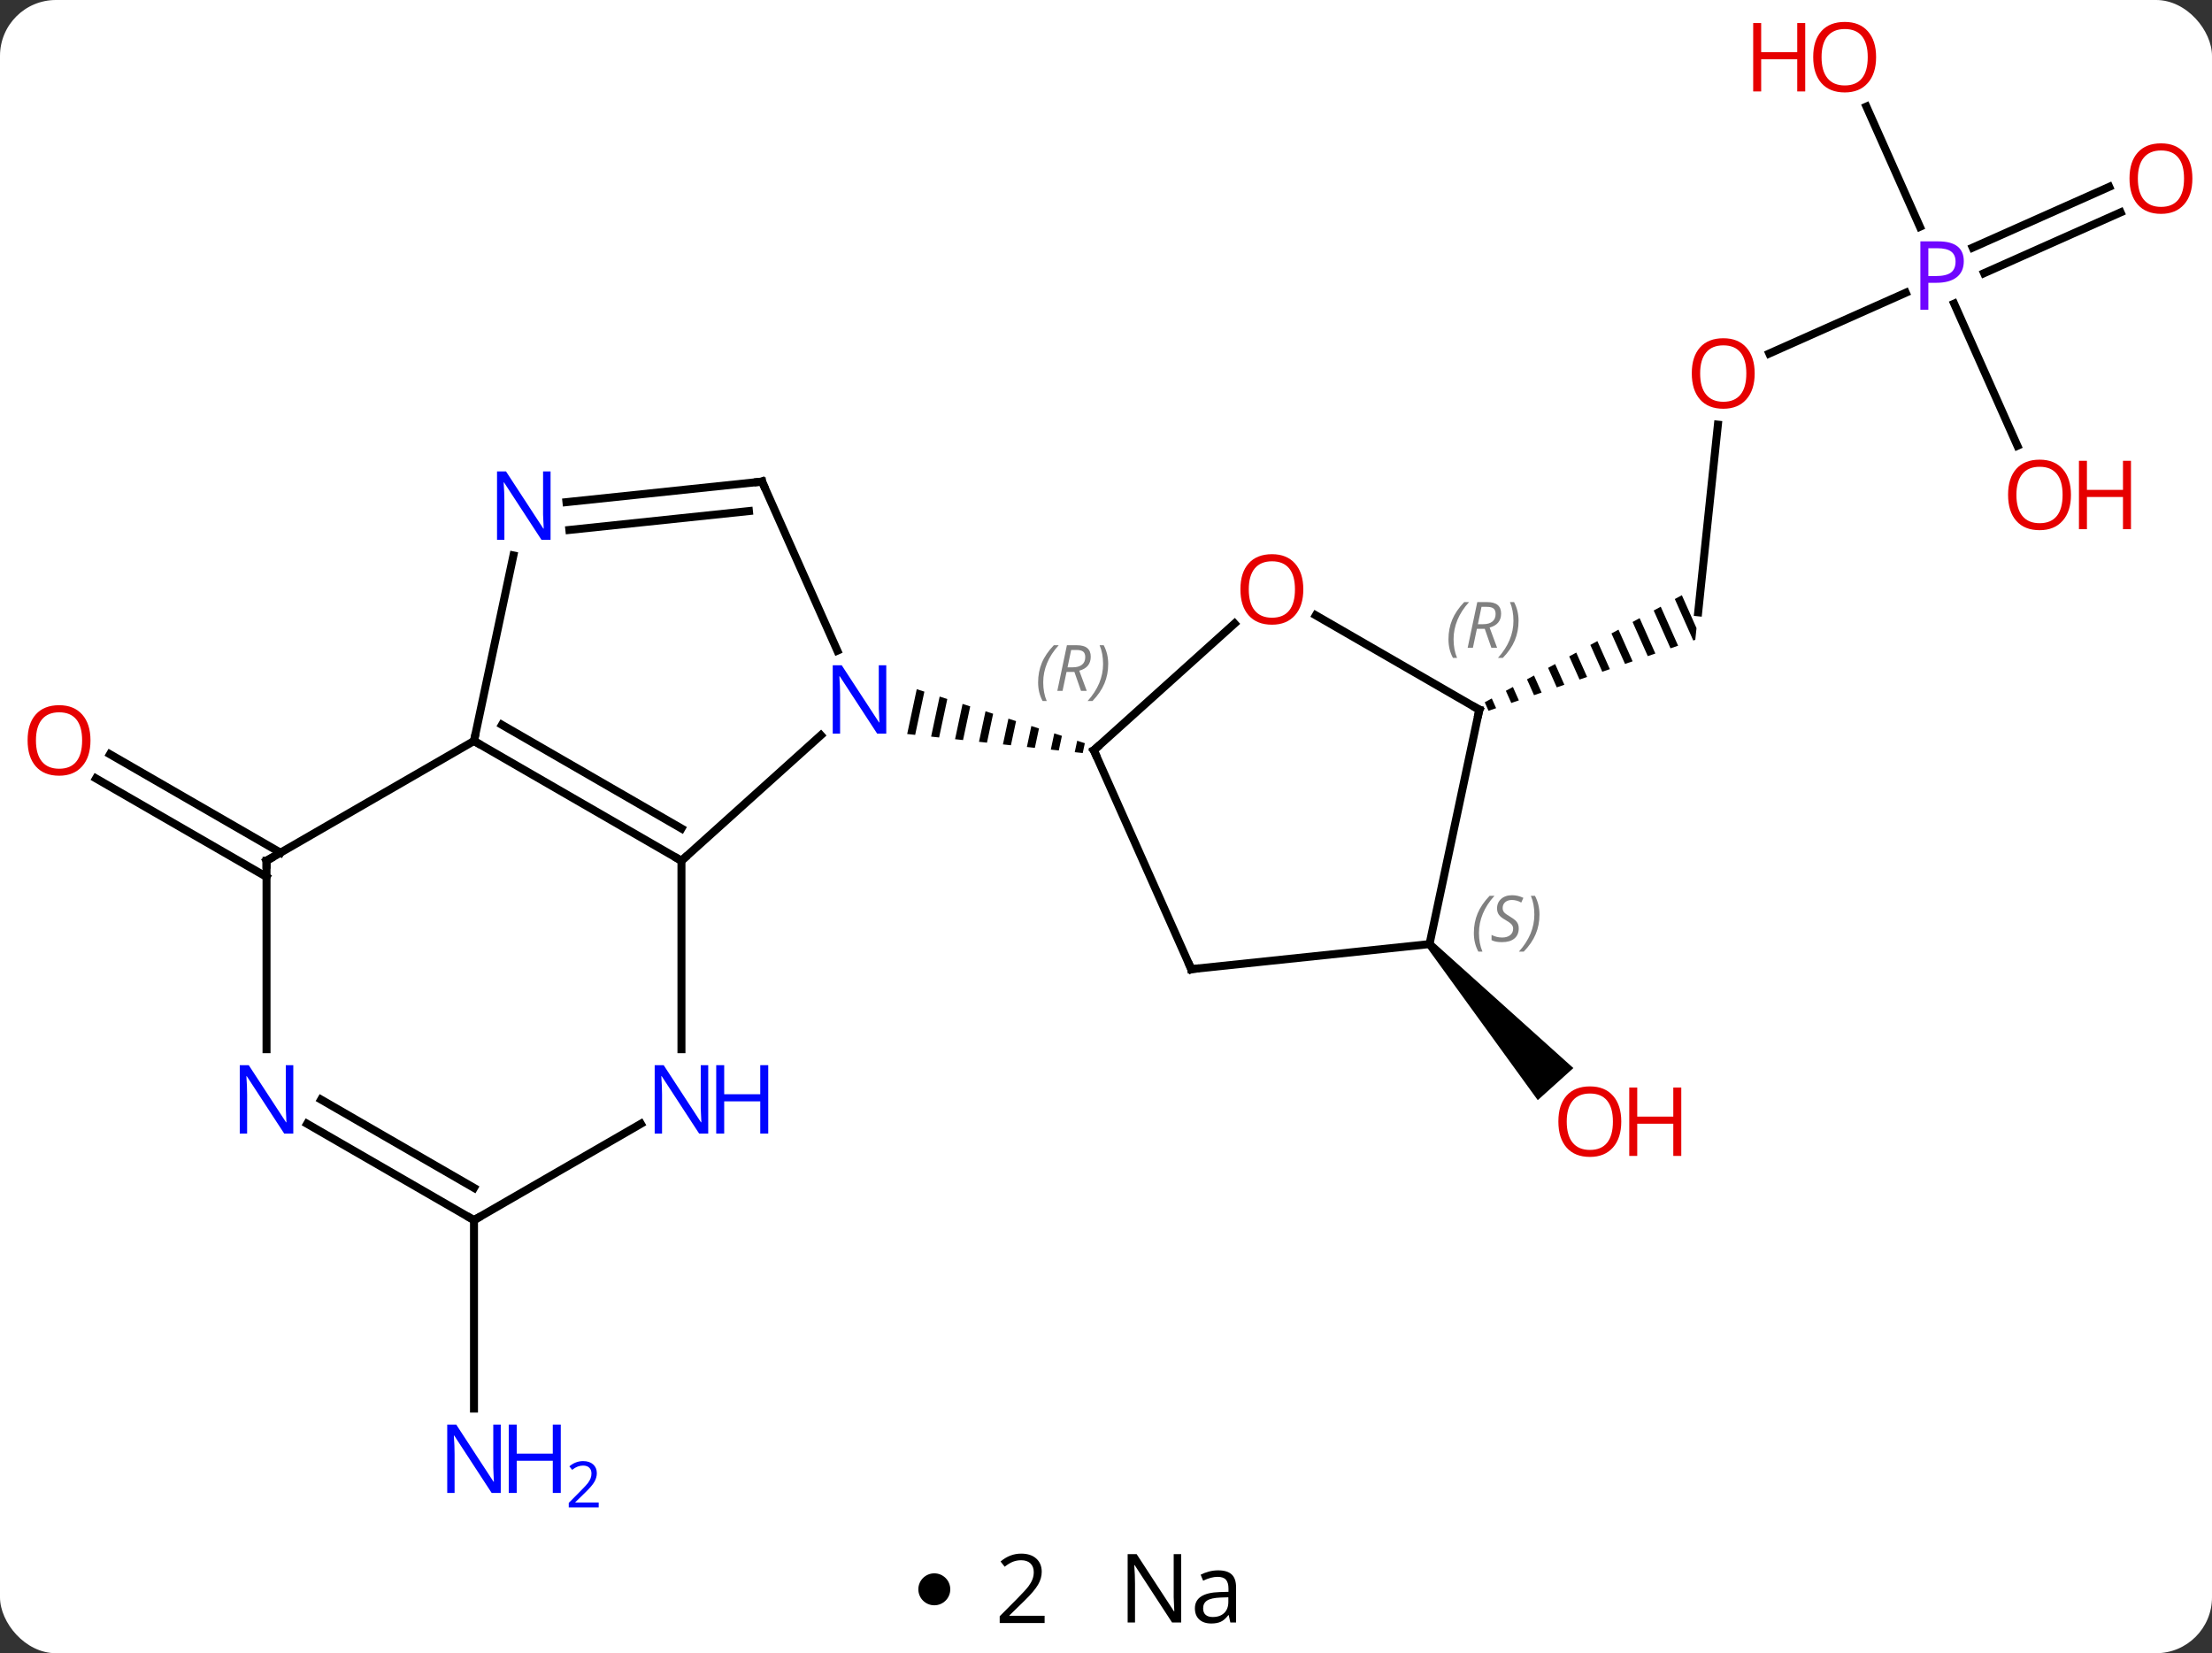 <svg width="277" viewBox="0 0 277 207" style="fill-opacity:1; color-rendering:auto; color-interpolation:auto; text-rendering:auto; stroke:black; stroke-linecap:square; stroke-miterlimit:10; shape-rendering:auto; stroke-opacity:1; fill:black; stroke-dasharray:none; font-weight:normal; stroke-width:1; font-family:'Open Sans'; font-style:normal; stroke-linejoin:miter; font-size:12; stroke-dashoffset:0; image-rendering:auto;" height="207" class="cas-substance-image" xmlns:xlink="http://www.w3.org/1999/xlink" xmlns="http://www.w3.org/2000/svg"><rect x="0" y="0" width="277" height="207" fill="#333333" stroke="none"/><svg class="cas-substance-single-component"><rect y="0" x="0" width="277" stroke="none" ry="7" rx="7" height="207" fill="white" class="cas-substance-group"/><svg y="0" x="0" width="277" viewBox="0 0 277 192" style="fill:black;" height="192" class="cas-substance-single-component-image"><svg><g><g transform="translate(139,95)" style="text-rendering:geometricPrecision; color-rendering:optimizeQuality; color-interpolation:linearRGB; stroke-linecap:butt; image-rendering:optimizeQuality;"><line y2="14.798" y1="2.471" x2="-105.624" x1="-126.976" style="fill:none;"/><line y2="11.767" y1="-0.56" x2="-103.874" x1="-125.227" style="fill:none;"/><line y2="57.777" y1="81.371" x2="-79.644" x1="-79.644" style="fill:none;"/><line y2="-41.83" y1="-18.333" x2="76.127" x1="73.656" style="fill:none;"/><path style="stroke:none;" d="M71.612 -20.471 L70.73 -19.993 L73.041 -14.801 L73.294 -14.888 L73.447 -16.348 L73.447 -16.348 L71.612 -20.471 ZM68.967 -19.035 L68.086 -18.556 L70.192 -13.823 L71.142 -14.149 L71.142 -14.149 L68.967 -19.035 ZM66.323 -17.599 L65.441 -17.12 L67.344 -12.845 L67.344 -12.845 L68.293 -13.171 L66.323 -17.599 ZM63.678 -16.163 L62.796 -15.684 L64.495 -11.868 L64.495 -11.868 L65.445 -12.194 L63.678 -16.163 ZM61.033 -14.727 L60.152 -14.248 L61.646 -10.89 L62.596 -11.216 L61.033 -14.727 ZM58.389 -13.29 L57.507 -12.812 L57.507 -12.812 L58.798 -9.912 L58.798 -9.912 L59.747 -10.238 L58.389 -13.29 ZM55.744 -11.854 L54.862 -11.376 L54.862 -11.376 L55.949 -8.934 L55.949 -8.934 L56.899 -9.26 L56.899 -9.26 L55.744 -11.854 ZM53.099 -10.418 L52.218 -9.939 L53.1 -7.957 L53.1 -7.957 L54.05 -8.282 L53.099 -10.418 ZM50.455 -8.982 L49.573 -8.503 L49.573 -8.503 L50.252 -6.979 L50.252 -6.979 L51.201 -7.305 L51.201 -7.305 L50.455 -8.982 ZM47.81 -7.546 L46.928 -7.067 L47.403 -6.001 L48.353 -6.327 L47.81 -7.546 Z"/><line y2="-58.348" y1="-50.737" x2="99.653" x1="82.559" style="fill:none;"/><line y2="-68.408" y1="-60.797" x2="126.554" x1="109.457" style="fill:none;"/><line y2="-71.606" y1="-63.994" x2="125.131" x1="108.033" style="fill:none;"/><line y2="-39.183" y1="-56.982" x2="113.633" x1="105.708" style="fill:none;"/><line y2="-81.657" y1="-66.605" x2="94.723" x1="101.424" style="fill:none;"/><path style="stroke:none;" d="M39.642 23.546 L40.386 22.877 L58.027 38.735 L53.568 42.75 Z"/><line y2="-2.94" y1="12.777" x2="-36.206" x1="-53.664" style="fill:none;"/><line y2="-2.223" y1="12.777" x2="-79.644" x1="-53.664" style="fill:none;"/><line y2="-4.244" y1="8.736" x2="-76.144" x1="-53.664" style="fill:none;"/><line y2="36.371" y1="12.777" x2="-53.664" x1="-53.664" style="fill:none;"/><line y2="-34.701" y1="-13.529" x2="-43.572" x1="-34.144" style="fill:none;"/><path style="stroke:none;" d="M-24.2 -8.705 L-25.397 -3.094 L-25.397 -3.094 L-24.398 -2.985 L-23.244 -8.398 L-24.2 -8.705 ZM-21.33 -7.783 L-22.4 -2.769 L-21.4 -2.66 L-21.4 -2.66 L-20.373 -7.476 L-21.33 -7.783 ZM-18.46 -6.861 L-19.402 -2.443 L-18.403 -2.335 L-17.503 -6.554 L-18.46 -6.861 ZM-15.589 -5.939 L-16.404 -2.118 L-15.405 -2.01 L-15.405 -2.01 L-14.633 -5.631 L-14.633 -5.631 L-15.589 -5.939 ZM-12.719 -5.017 L-13.407 -1.793 L-13.407 -1.793 L-12.407 -1.685 L-11.762 -4.71 L-11.762 -4.71 L-12.719 -5.017 ZM-9.849 -4.095 L-10.409 -1.468 L-9.41 -1.36 L-8.892 -3.787 L-9.849 -4.095 ZM-6.978 -3.173 L-7.411 -1.143 L-7.411 -1.143 L-6.412 -1.034 L-6.412 -1.034 L-6.021 -2.865 L-6.021 -2.865 L-6.978 -3.173 ZM-4.108 -2.251 L-4.414 -0.818 L-4.414 -0.818 L-3.414 -0.709 L-3.414 -0.709 L-3.151 -1.943 L-3.151 -1.943 L-4.108 -2.251 Z"/><line y2="-25.453" y1="-2.223" x2="-74.706" x1="-79.644" style="fill:none;"/><line y2="12.777" y1="-2.223" x2="-105.624" x1="-79.644" style="fill:none;"/><line y2="57.777" y1="45.712" x2="-79.644" x1="-58.748" style="fill:none;"/><line y2="-32.127" y1="-34.701" x2="-68.066" x1="-43.572" style="fill:none;"/><line y2="-28.646" y1="-31.009" x2="-67.701" x1="-45.216" style="fill:none;"/><line y2="36.371" y1="12.777" x2="-105.624" x1="-105.624" style="fill:none;"/><line y2="45.712" y1="57.777" x2="-100.54" x1="-79.644" style="fill:none;"/><line y2="42.681" y1="53.736" x2="-98.79" x1="-79.644" style="fill:none;"/><line y2="-16.924" y1="-1.059" x2="15.597" x1="-2.025" style="fill:none;"/><line y2="26.349" y1="-1.059" x2="10.179" x1="-2.025" style="fill:none;"/><line y2="-6.132" y1="-17.953" x2="46.251" x1="25.776" style="fill:none;"/><line y2="23.211" y1="26.349" x2="40.014" x1="10.179" style="fill:none;"/><line y2="23.211" y1="-6.132" x2="40.014" x1="46.251" style="fill:none;"/></g><g transform="translate(139,95)" style="fill:rgb(230,0,0); text-rendering:geometricPrecision; color-rendering:optimizeQuality; image-rendering:optimizeQuality; font-family:'Open Sans'; stroke:rgb(230,0,0); color-interpolation:linearRGB;"><path style="stroke:none;" d="M-127.669 -2.293 Q-127.669 -0.231 -128.709 0.949 Q-129.748 2.129 -131.591 2.129 Q-133.482 2.129 -134.513 0.965 Q-135.544 -0.2 -135.544 -2.309 Q-135.544 -4.403 -134.513 -5.551 Q-133.482 -6.7 -131.591 -6.7 Q-129.732 -6.7 -128.701 -5.528 Q-127.669 -4.356 -127.669 -2.293 ZM-134.498 -2.293 Q-134.498 -0.559 -133.755 0.347 Q-133.013 1.254 -131.591 1.254 Q-130.169 1.254 -129.443 0.355 Q-128.716 -0.543 -128.716 -2.293 Q-128.716 -4.028 -129.443 -4.918 Q-130.169 -5.809 -131.591 -5.809 Q-133.013 -5.809 -133.755 -4.91 Q-134.498 -4.012 -134.498 -2.293 Z"/><path style="fill:rgb(0,5,255); stroke:none;" d="M-76.292 91.933 L-77.433 91.933 L-82.121 84.746 L-82.167 84.746 Q-82.074 86.011 -82.074 87.058 L-82.074 91.933 L-82.996 91.933 L-82.996 83.371 L-81.871 83.371 L-77.199 90.527 L-77.152 90.527 Q-77.152 90.371 -77.199 89.511 Q-77.246 88.652 -77.23 88.277 L-77.23 83.371 L-76.292 83.371 L-76.292 91.933 Z"/><path style="fill:rgb(0,5,255); stroke:none;" d="M-68.777 91.933 L-69.777 91.933 L-69.777 87.902 L-74.292 87.902 L-74.292 91.933 L-75.292 91.933 L-75.292 83.371 L-74.292 83.371 L-74.292 87.011 L-69.777 87.011 L-69.777 83.371 L-68.777 83.371 L-68.777 91.933 Z"/><path style="fill:rgb(0,5,255); stroke:none;" d="M-64.027 93.743 L-67.777 93.743 L-67.777 93.18 L-66.277 91.665 Q-65.589 90.977 -65.371 90.68 Q-65.152 90.383 -65.042 90.102 Q-64.933 89.821 -64.933 89.493 Q-64.933 89.04 -65.207 88.774 Q-65.48 88.508 -65.98 88.508 Q-66.324 88.508 -66.644 88.625 Q-66.964 88.743 -67.355 89.04 L-67.699 88.602 Q-66.917 87.946 -65.98 87.946 Q-65.183 87.946 -64.722 88.36 Q-64.261 88.774 -64.261 89.461 Q-64.261 90.008 -64.566 90.54 Q-64.871 91.071 -65.714 91.883 L-66.964 93.102 L-66.964 93.133 L-64.027 93.133 L-64.027 93.743 Z"/><path style="stroke:none;" d="M80.731 -48.241 Q80.731 -46.179 79.692 -44.999 Q78.653 -43.819 76.81 -43.819 Q74.919 -43.819 73.888 -44.983 Q72.856 -46.148 72.856 -48.257 Q72.856 -50.351 73.888 -51.499 Q74.919 -52.648 76.81 -52.648 Q78.669 -52.648 79.7 -51.476 Q80.731 -50.304 80.731 -48.241 ZM73.903 -48.241 Q73.903 -46.507 74.646 -45.601 Q75.388 -44.694 76.81 -44.694 Q78.231 -44.694 78.958 -45.593 Q79.685 -46.491 79.685 -48.241 Q79.685 -49.976 78.958 -50.866 Q78.231 -51.757 76.81 -51.757 Q75.388 -51.757 74.646 -50.858 Q73.903 -49.96 73.903 -48.241 Z"/><path style="fill:rgb(111,5,255); stroke:none;" d="M106.918 -62.294 Q106.918 -60.981 106.027 -60.286 Q105.136 -59.591 103.496 -59.591 L102.48 -59.591 L102.48 -56.216 L101.48 -56.216 L101.48 -64.778 L103.715 -64.778 Q106.918 -64.778 106.918 -62.294 ZM102.48 -60.434 L103.386 -60.434 Q104.699 -60.434 105.293 -60.864 Q105.886 -61.294 105.886 -62.247 Q105.886 -63.091 105.332 -63.505 Q104.777 -63.919 103.59 -63.919 L102.48 -63.919 L102.48 -60.434 Z"/><path style="stroke:none;" d="M135.544 -72.643 Q135.544 -70.581 134.505 -69.401 Q133.466 -68.221 131.623 -68.221 Q129.732 -68.221 128.701 -69.385 Q127.669 -70.55 127.669 -72.659 Q127.669 -74.753 128.701 -75.901 Q129.732 -77.05 131.623 -77.05 Q133.482 -77.05 134.513 -75.878 Q135.544 -74.706 135.544 -72.643 ZM128.716 -72.643 Q128.716 -70.909 129.459 -70.003 Q130.201 -69.096 131.623 -69.096 Q133.044 -69.096 133.771 -69.995 Q134.498 -70.893 134.498 -72.643 Q134.498 -74.378 133.771 -75.268 Q133.044 -76.159 131.623 -76.159 Q130.201 -76.159 129.459 -75.26 Q128.716 -74.362 128.716 -72.643 Z"/><path style="stroke:none;" d="M120.338 -33.037 Q120.338 -30.975 119.298 -29.795 Q118.259 -28.615 116.416 -28.615 Q114.525 -28.615 113.494 -29.779 Q112.463 -30.944 112.463 -33.053 Q112.463 -35.147 113.494 -36.295 Q114.525 -37.444 116.416 -37.444 Q118.275 -37.444 119.306 -36.272 Q120.338 -35.1 120.338 -33.037 ZM113.509 -33.037 Q113.509 -31.303 114.252 -30.397 Q114.994 -29.49 116.416 -29.49 Q117.838 -29.49 118.564 -30.389 Q119.291 -31.287 119.291 -33.037 Q119.291 -34.772 118.564 -35.662 Q117.838 -36.553 116.416 -36.553 Q114.994 -36.553 114.252 -35.654 Q113.509 -34.756 113.509 -33.037 Z"/><path style="stroke:none;" d="M127.853 -28.74 L126.853 -28.74 L126.853 -32.772 L122.338 -32.772 L122.338 -28.74 L121.338 -28.74 L121.338 -37.303 L122.338 -37.303 L122.338 -33.662 L126.853 -33.662 L126.853 -37.303 L127.853 -37.303 L127.853 -28.74 Z"/><path style="stroke:none;" d="M95.936 -87.847 Q95.936 -85.785 94.896 -84.605 Q93.857 -83.425 92.014 -83.425 Q90.123 -83.425 89.092 -84.59 Q88.061 -85.754 88.061 -87.863 Q88.061 -89.957 89.092 -91.105 Q90.123 -92.254 92.014 -92.254 Q93.873 -92.254 94.904 -91.082 Q95.936 -89.91 95.936 -87.847 ZM89.107 -87.847 Q89.107 -86.113 89.85 -85.207 Q90.592 -84.3 92.014 -84.3 Q93.436 -84.3 94.162 -85.199 Q94.889 -86.097 94.889 -87.847 Q94.889 -89.582 94.162 -90.472 Q93.436 -91.363 92.014 -91.363 Q90.592 -91.363 89.85 -90.465 Q89.107 -89.566 89.107 -87.847 Z"/><path style="stroke:none;" d="M87.061 -83.55 L86.061 -83.55 L86.061 -87.582 L81.545 -87.582 L81.545 -83.55 L80.545 -83.55 L80.545 -92.113 L81.545 -92.113 L81.545 -88.472 L86.061 -88.472 L86.061 -92.113 L87.061 -92.113 L87.061 -83.55 Z"/><path style="stroke:none;" d="M64.025 45.437 Q64.025 47.499 62.985 48.679 Q61.946 49.859 60.103 49.859 Q58.212 49.859 57.181 48.694 Q56.15 47.53 56.15 45.421 Q56.15 43.327 57.181 42.179 Q58.212 41.03 60.103 41.03 Q61.962 41.03 62.993 42.202 Q64.025 43.374 64.025 45.437 ZM57.196 45.437 Q57.196 47.171 57.939 48.077 Q58.681 48.984 60.103 48.984 Q61.525 48.984 62.251 48.085 Q62.978 47.187 62.978 45.437 Q62.978 43.702 62.251 42.812 Q61.525 41.921 60.103 41.921 Q58.681 41.921 57.939 42.819 Q57.196 43.718 57.196 45.437 Z"/><path style="stroke:none;" d="M71.54 49.734 L70.54 49.734 L70.54 45.702 L66.025 45.702 L66.025 49.734 L65.025 49.734 L65.025 41.171 L66.025 41.171 L66.025 44.812 L70.54 44.812 L70.54 41.171 L71.54 41.171 L71.54 49.734 Z"/></g><g transform="translate(139,95)" style="stroke-linecap:butt; text-rendering:geometricPrecision; color-rendering:optimizeQuality; image-rendering:optimizeQuality; font-family:'Open Sans'; color-interpolation:linearRGB; stroke-miterlimit:5;"><path style="fill:none;" d="M-54.097 12.527 L-53.664 12.777 L-53.292 12.443"/><path style="fill:rgb(0,5,255); stroke:none;" d="M-28.016 -3.14 L-29.157 -3.14 L-33.845 -10.327 L-33.891 -10.327 Q-33.798 -9.062 -33.798 -8.015 L-33.798 -3.14 L-34.72 -3.14 L-34.72 -11.702 L-33.595 -11.702 L-28.923 -4.546 L-28.876 -4.546 Q-28.876 -4.702 -28.923 -5.562 Q-28.97 -6.421 -28.954 -6.796 L-28.954 -11.702 L-28.016 -11.702 L-28.016 -3.14 Z"/><path style="fill:none;" d="M-79.211 -1.973 L-79.644 -2.223 L-79.54 -2.712"/><path style="fill:rgb(0,5,255); stroke:none;" d="M-50.312 46.933 L-51.453 46.933 L-56.141 39.746 L-56.187 39.746 Q-56.094 41.011 -56.094 42.058 L-56.094 46.933 L-57.016 46.933 L-57.016 38.371 L-55.891 38.371 L-51.219 45.527 L-51.172 45.527 Q-51.172 45.371 -51.219 44.511 Q-51.266 43.652 -51.25 43.277 L-51.25 38.371 L-50.312 38.371 L-50.312 46.933 Z"/><path style="fill:rgb(0,5,255); stroke:none;" d="M-42.797 46.933 L-43.797 46.933 L-43.797 42.902 L-48.312 42.902 L-48.312 46.933 L-49.312 46.933 L-49.312 38.371 L-48.312 38.371 L-48.312 42.011 L-43.797 42.011 L-43.797 38.371 L-42.797 38.371 L-42.797 46.933 Z"/><path style="fill:none;" d="M-43.369 -34.244 L-43.572 -34.701 L-44.069 -34.649"/><path style="fill:rgb(0,5,255); stroke:none;" d="M-70.055 -27.41 L-71.196 -27.41 L-75.884 -34.597 L-75.93 -34.597 Q-75.837 -33.332 -75.837 -32.285 L-75.837 -27.41 L-76.759 -27.41 L-76.759 -35.972 L-75.634 -35.972 L-70.962 -28.816 L-70.915 -28.816 Q-70.915 -28.972 -70.962 -29.832 Q-71.009 -30.691 -70.993 -31.066 L-70.993 -35.972 L-70.055 -35.972 L-70.055 -27.41 Z"/><path style="fill:none;" d="M-105.191 12.527 L-105.624 12.777 L-105.624 13.277"/><path style="fill:none;" d="M-80.077 57.527 L-79.644 57.777 L-79.211 57.527"/><path style="fill:rgb(0,5,255); stroke:none;" d="M-102.272 46.933 L-103.413 46.933 L-108.101 39.746 L-108.147 39.746 Q-108.054 41.011 -108.054 42.058 L-108.054 46.933 L-108.976 46.933 L-108.976 38.371 L-107.851 38.371 L-103.179 45.527 L-103.132 45.527 Q-103.132 45.371 -103.179 44.511 Q-103.226 43.652 -103.21 43.277 L-103.21 38.371 L-102.272 38.371 L-102.272 46.933 Z"/><path style="fill:none;" d="M-1.653 -1.393 L-2.025 -1.059 L-1.822 -0.602"/></g><g transform="translate(139,95)" style="stroke-linecap:butt; font-size:8.4px; fill:gray; text-rendering:geometricPrecision; image-rendering:optimizeQuality; color-rendering:optimizeQuality; font-family:'Open Sans'; font-style:italic; stroke:gray; color-interpolation:linearRGB; stroke-miterlimit:5;"><path style="stroke:none;" d="M-9.002 -9.554 Q-9.002 -10.882 -8.533 -12.007 Q-8.064 -13.132 -7.033 -14.21 L-6.423 -14.21 Q-7.392 -13.148 -7.877 -11.976 Q-8.361 -10.804 -8.361 -9.57 Q-8.361 -8.242 -7.923 -7.226 L-8.439 -7.226 Q-9.002 -8.257 -9.002 -9.554 ZM-5.441 -10.867 L-5.941 -8.492 L-6.598 -8.492 L-5.395 -14.21 L-4.145 -14.21 Q-2.41 -14.21 -2.41 -12.773 Q-2.41 -11.414 -3.848 -11.023 L-2.91 -8.492 L-3.629 -8.492 L-4.457 -10.867 L-5.441 -10.867 ZM-4.863 -13.617 Q-5.254 -11.695 -5.316 -11.445 L-4.66 -11.445 Q-3.91 -11.445 -3.504 -11.773 Q-3.098 -12.101 -3.098 -12.726 Q-3.098 -13.195 -3.356 -13.406 Q-3.613 -13.617 -4.207 -13.617 L-4.863 -13.617 ZM-0.224 -11.867 Q-0.224 -10.539 -0.701 -9.406 Q-1.177 -8.273 -2.193 -7.226 L-2.802 -7.226 Q-0.865 -9.382 -0.865 -11.867 Q-0.865 -13.195 -1.302 -14.21 L-0.787 -14.21 Q-0.224 -13.148 -0.224 -11.867 Z"/></g><g transform="translate(139,95)" style="stroke-linecap:butt; fill:rgb(230,0,0); text-rendering:geometricPrecision; color-rendering:optimizeQuality; image-rendering:optimizeQuality; font-family:'Open Sans'; stroke:rgb(230,0,0); color-interpolation:linearRGB; stroke-miterlimit:5;"><path style="stroke:none;" d="M24.209 -21.202 Q24.209 -19.14 23.169 -17.96 Q22.13 -16.78 20.287 -16.78 Q18.396 -16.78 17.365 -17.945 Q16.334 -19.109 16.334 -21.218 Q16.334 -23.312 17.365 -24.46 Q18.396 -25.609 20.287 -25.609 Q22.146 -25.609 23.177 -24.437 Q24.209 -23.265 24.209 -21.202 ZM17.38 -21.202 Q17.38 -19.468 18.123 -18.562 Q18.865 -17.655 20.287 -17.655 Q21.709 -17.655 22.435 -18.554 Q23.162 -19.452 23.162 -21.202 Q23.162 -22.937 22.435 -23.827 Q21.709 -24.718 20.287 -24.718 Q18.865 -24.718 18.123 -23.82 Q17.38 -22.921 17.38 -21.202 Z"/><path style="fill:none; stroke:black;" d="M9.976 25.892 L10.179 26.349 L10.676 26.297"/><path style="fill:none; stroke:black;" d="M45.818 -6.382 L46.251 -6.132 L46.147 -5.643"/></g><g transform="translate(139,95)" style="stroke-linecap:butt; font-size:8.4px; fill:gray; text-rendering:geometricPrecision; image-rendering:optimizeQuality; color-rendering:optimizeQuality; font-family:'Open Sans'; font-style:italic; stroke:gray; color-interpolation:linearRGB; stroke-miterlimit:5;"><path style="stroke:none;" d="M42.386 -14.954 Q42.386 -16.282 42.855 -17.407 Q43.323 -18.532 44.355 -19.61 L44.964 -19.61 Q43.995 -18.548 43.511 -17.376 Q43.026 -16.204 43.026 -14.97 Q43.026 -13.642 43.464 -12.626 L42.948 -12.626 Q42.386 -13.657 42.386 -14.954 ZM45.946 -16.267 L45.446 -13.892 L44.79 -13.892 L45.993 -19.61 L47.243 -19.61 Q48.977 -19.61 48.977 -18.173 Q48.977 -16.814 47.54 -16.423 L48.477 -13.892 L47.758 -13.892 L46.93 -16.267 L45.946 -16.267 ZM46.524 -19.017 Q46.133 -17.095 46.071 -16.845 L46.727 -16.845 Q47.477 -16.845 47.883 -17.173 Q48.29 -17.501 48.29 -18.126 Q48.29 -18.595 48.032 -18.806 Q47.774 -19.017 47.18 -19.017 L46.524 -19.017 ZM51.163 -17.267 Q51.163 -15.939 50.687 -14.806 Q50.21 -13.673 49.194 -12.626 L48.585 -12.626 Q50.523 -14.782 50.523 -17.267 Q50.523 -18.595 50.085 -19.61 L50.601 -19.61 Q51.163 -18.548 51.163 -17.267 Z"/><path style="stroke:none;" d="M45.565 21.826 Q45.565 20.498 46.034 19.373 Q46.502 18.248 47.534 17.17 L48.143 17.17 Q47.174 18.233 46.69 19.404 Q46.205 20.576 46.205 21.811 Q46.205 23.139 46.643 24.154 L46.127 24.154 Q45.565 23.123 45.565 21.826 ZM51.187 21.233 Q51.187 22.061 50.641 22.514 Q50.094 22.967 49.094 22.967 Q48.687 22.967 48.375 22.912 Q48.062 22.858 47.781 22.717 L47.781 22.061 Q48.406 22.389 49.109 22.389 Q49.734 22.389 50.109 22.092 Q50.484 21.795 50.484 21.279 Q50.484 20.967 50.281 20.74 Q50.078 20.514 49.516 20.186 Q48.922 19.858 48.695 19.529 Q48.469 19.201 48.469 18.748 Q48.469 18.014 48.984 17.553 Q49.5 17.092 50.344 17.092 Q50.719 17.092 51.055 17.17 Q51.391 17.248 51.766 17.42 L51.5 18.014 Q51.25 17.858 50.93 17.771 Q50.609 17.686 50.344 17.686 Q49.812 17.686 49.492 17.959 Q49.172 18.233 49.172 18.701 Q49.172 18.904 49.242 19.053 Q49.312 19.201 49.453 19.334 Q49.594 19.467 50.016 19.717 Q50.578 20.061 50.781 20.256 Q50.984 20.451 51.086 20.686 Q51.187 20.92 51.187 21.233 ZM53.782 19.514 Q53.782 20.842 53.305 21.975 Q52.829 23.108 51.813 24.154 L51.204 24.154 Q53.141 21.998 53.141 19.514 Q53.141 18.186 52.704 17.17 L53.219 17.17 Q53.782 18.233 53.782 19.514 Z"/></g></g></svg></svg><svg y="192" x="115" class="cas-substance-saf"><svg y="5" x="0" width="4" style="fill:black;" height="4" class="cas-substance-saf-dot"><circle stroke="none" r="2" fill="black" cy="2" cx="2"/></svg><svg y="0" x="7" width="12" style="fill:black;" height="15" class="cas-substance-saf-coefficient"><svg><g><g transform="translate(6,7)" style="text-rendering:geometricPrecision; font-family:'Open Sans'; color-interpolation:linearRGB; color-rendering:optimizeQuality; image-rendering:optimizeQuality;"><path style="stroke:none;" d="M2.812 4.219 L-2.812 4.219 L-2.812 3.375 L-0.562 1.109 Q0.469 0.062 0.797 -0.383 Q1.125 -0.828 1.289 -1.25 Q1.453 -1.672 1.453 -2.156 Q1.453 -2.844 1.039 -3.242 Q0.625 -3.641 -0.125 -3.641 Q-0.656 -3.641 -1.133 -3.461 Q-1.609 -3.281 -2.188 -2.828 L-2.703 -3.484 Q-1.531 -4.469 -0.125 -4.469 Q1.078 -4.469 1.766 -3.852 Q2.453 -3.234 2.453 -2.188 Q2.453 -1.375 1.992 -0.578 Q1.531 0.219 0.281 1.438 L-1.594 3.266 L-1.594 3.312 L2.812 3.312 L2.812 4.219 Z"/></g></g></svg></svg><svg y="0" x="23" width="20" style="fill:black;" height="15" class="cas-substance-saf-image"><svg><g><g transform="translate(10,7)" style="text-rendering:geometricPrecision; font-family:'Open Sans'; color-interpolation:linearRGB; color-rendering:optimizeQuality; image-rendering:optimizeQuality;"><path style="stroke:none;" d="M-0.086 4.156 L-1.227 4.156 L-5.914 -3.031 L-5.961 -3.031 Q-5.867 -1.766 -5.867 -0.719 L-5.867 4.156 L-6.789 4.156 L-6.789 -4.406 L-5.664 -4.406 L-0.992 2.75 L-0.945 2.75 Q-0.945 2.594 -0.992 1.734 Q-1.039 0.875 -1.023 0.5 L-1.023 -4.406 L-0.086 -4.406 L-0.086 4.156 ZM6.07 4.156 L5.867 3.234 L5.82 3.234 Q5.352 3.844 4.875 4.062 Q4.398 4.281 3.68 4.281 Q2.727 4.281 2.18 3.781 Q1.633 3.281 1.633 2.375 Q1.633 0.438 4.742 0.344 L5.836 0.312 L5.836 -0.094 Q5.836 -0.844 5.516 -1.203 Q5.195 -1.562 4.477 -1.562 Q3.664 -1.562 2.664 -1.078 L2.352 -1.828 Q2.836 -2.078 3.398 -2.227 Q3.961 -2.375 4.539 -2.375 Q5.68 -2.375 6.234 -1.867 Q6.789 -1.359 6.789 -0.234 L6.789 4.156 L6.07 4.156 ZM3.867 3.469 Q4.773 3.469 5.297 2.969 Q5.82 2.469 5.82 1.578 L5.82 1 L4.836 1.031 Q3.68 1.078 3.172 1.398 Q2.664 1.719 2.664 2.391 Q2.664 2.922 2.977 3.195 Q3.289 3.469 3.867 3.469 Z"/></g></g></svg></svg></svg></svg></svg>